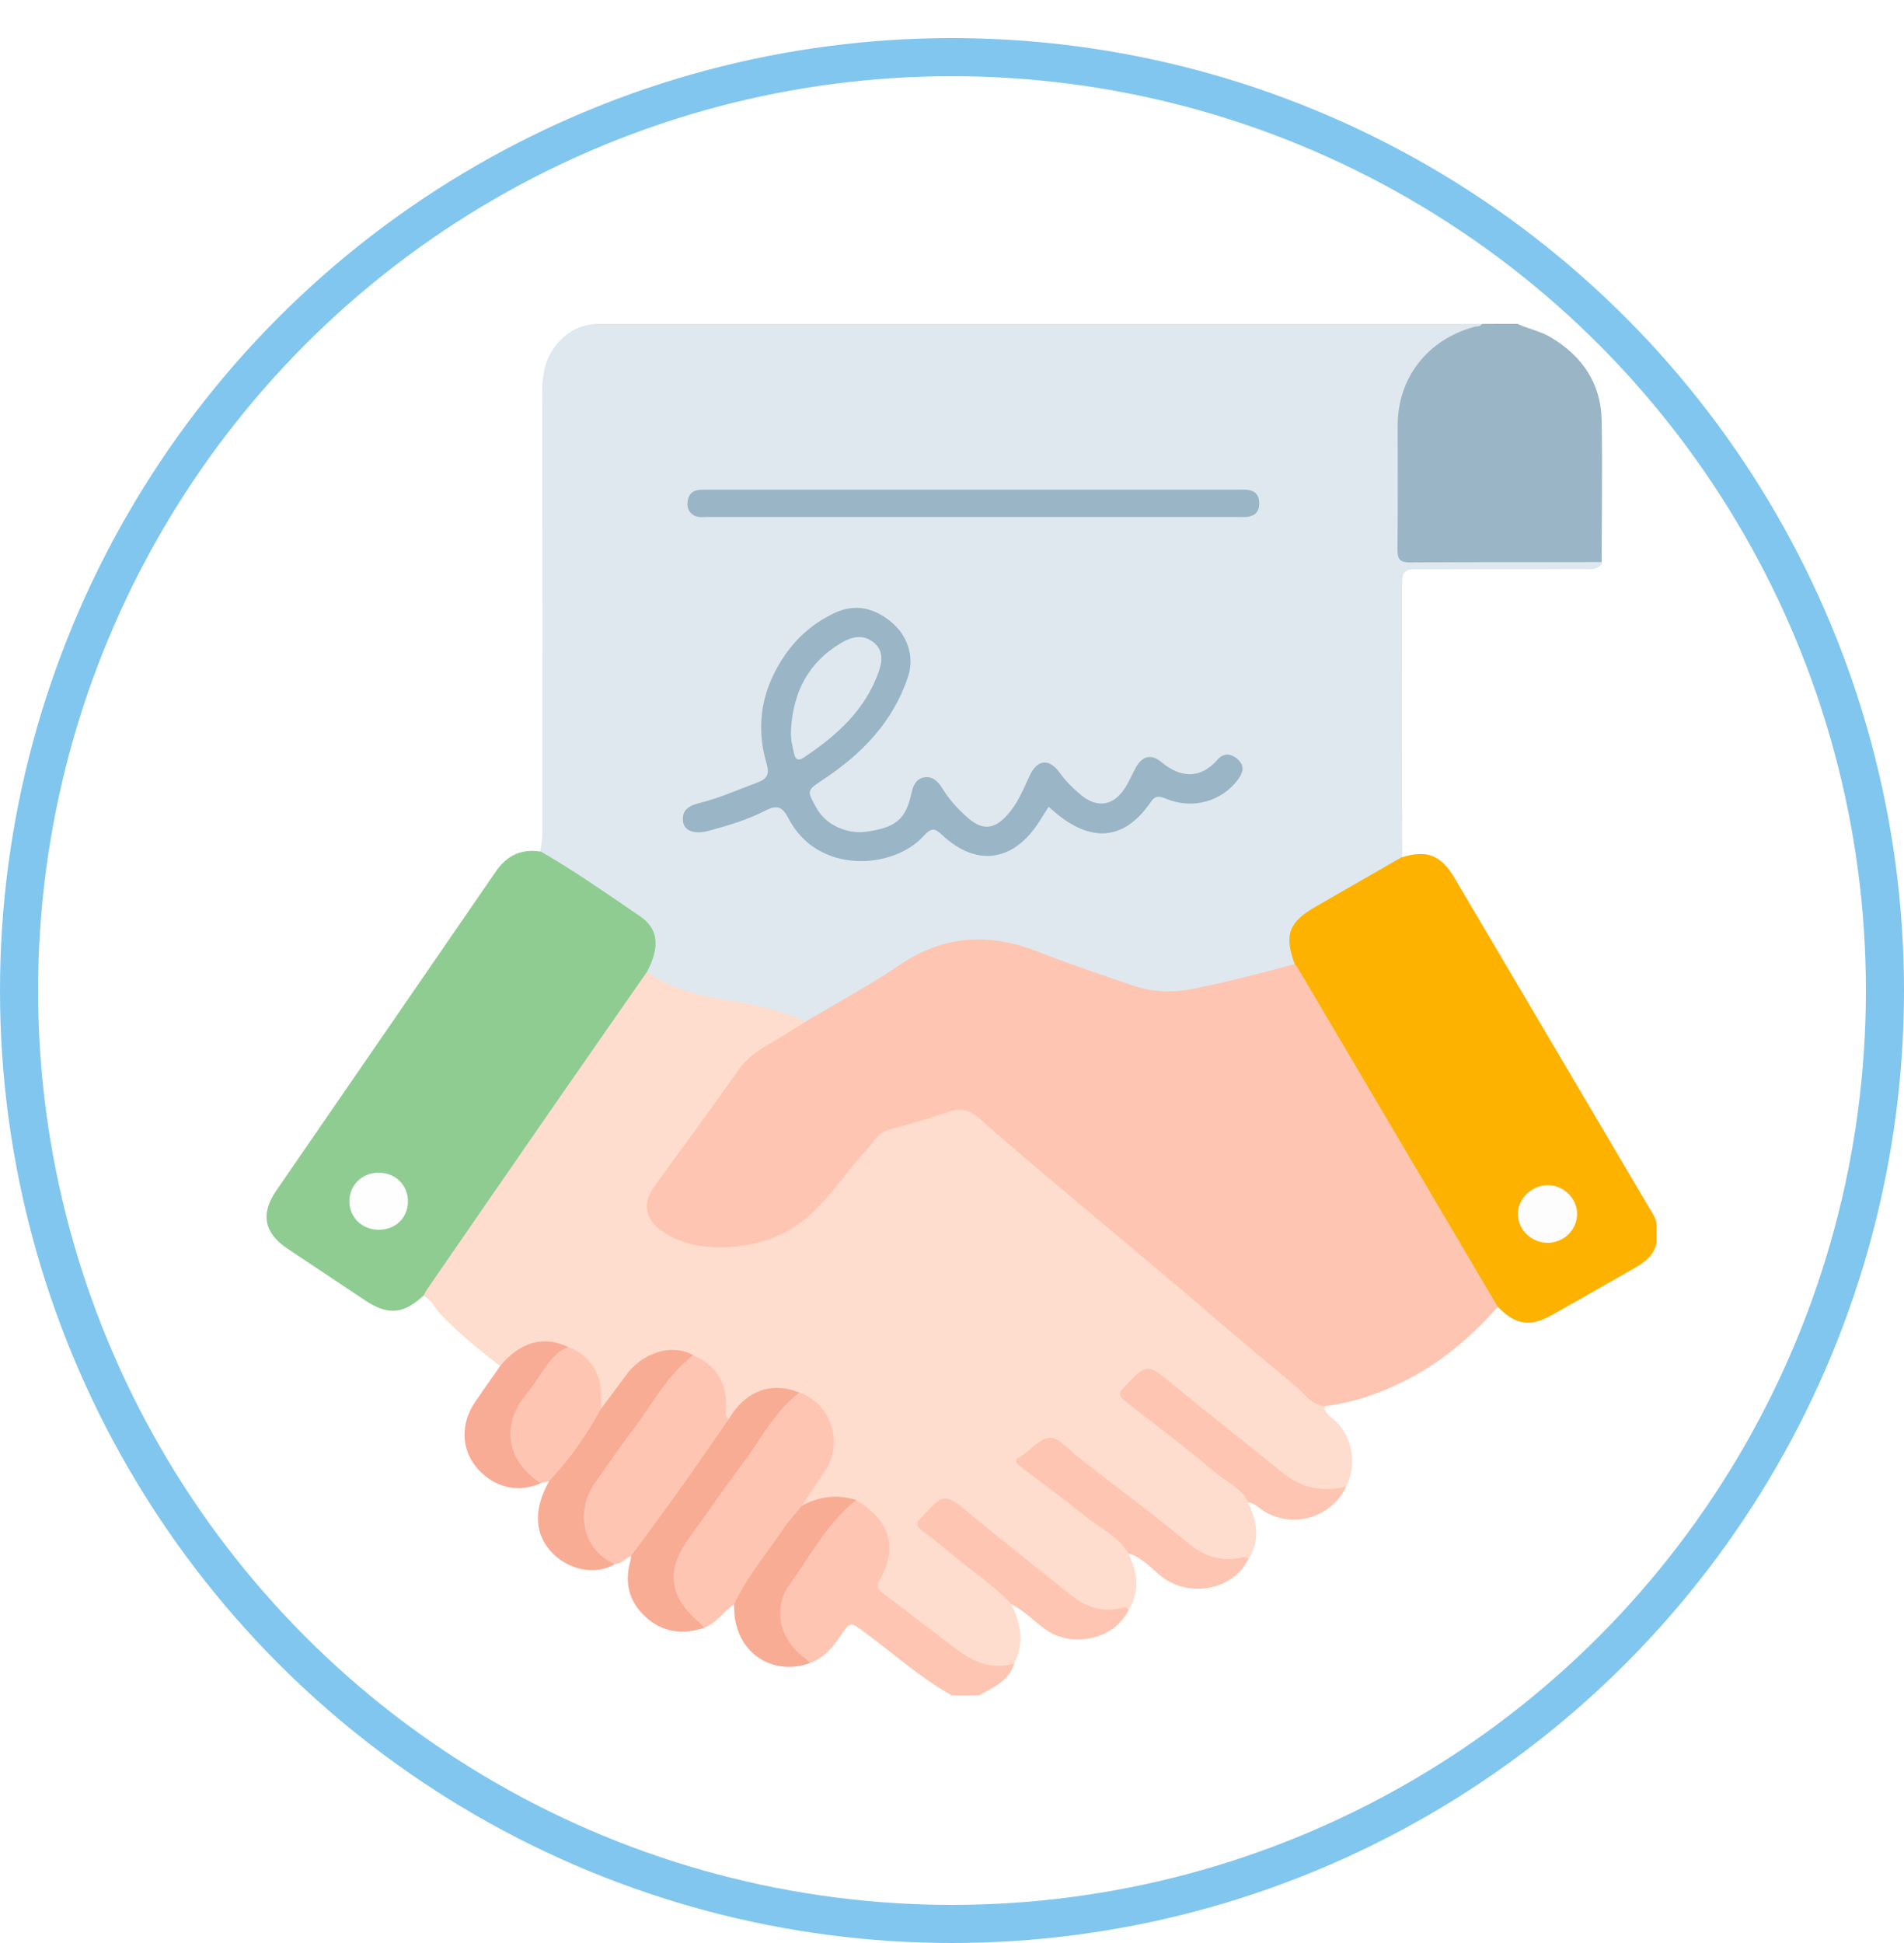 <svg width="100" height="102" viewBox="0 0 100 102" fill="none" xmlns="http://www.w3.org/2000/svg">
<g filter="url(#filter0_d_340_5)">
<circle cx="50" cy="50" r="50" fill="white"/>
<circle cx="50" cy="50" r="49" stroke="#2DA0E3" stroke-opacity="0.6" stroke-width="2"/>
</g>
<g clip-path="url(#clip0_340_5)">
<path d="M31.272 17C46.795 17 62.317 17 77.84 17C77.813 17.351 77.497 17.358 77.27 17.431C74.85 18.209 73.503 20.356 73.608 22.621C73.695 24.513 73.623 26.411 73.627 28.306C73.629 29.268 73.659 29.304 74.617 29.304C77.445 29.308 80.274 29.3 83.104 29.311C83.466 29.313 83.877 29.208 84.152 29.576C83.872 29.983 83.434 29.874 83.049 29.876C80.32 29.889 77.588 29.881 74.859 29.883C74.621 29.883 74.385 29.883 74.147 29.898C73.834 29.917 73.672 30.071 73.655 30.38C73.648 30.543 73.642 30.706 73.642 30.871C73.646 35.499 73.631 40.126 73.651 44.752C73.674 45.243 73.295 45.425 72.947 45.618C71.709 46.301 70.488 47.011 69.265 47.72C67.943 48.487 67.795 48.828 68.067 50.334C68.088 50.452 68.079 50.564 68.02 50.671C67.863 50.876 67.629 50.926 67.399 50.984C65.97 51.339 64.544 51.71 63.108 52.032C61.757 52.334 60.422 52.299 59.11 51.817C57.552 51.245 55.973 50.726 54.421 50.137C52.356 49.353 50.307 49.143 48.305 50.274C46.821 51.112 45.381 52.023 43.919 52.899C43.433 53.189 42.982 53.544 42.423 53.701C42.281 53.724 42.134 53.724 42.001 53.671C40.494 53.056 38.898 52.805 37.304 52.531C36.363 52.37 35.472 52.04 34.615 51.62C34.361 51.496 34.085 51.399 33.935 51.134C33.86 50.915 33.969 50.727 34.045 50.532C34.451 49.469 34.228 48.712 33.251 48.05C31.769 47.045 30.257 46.083 28.765 45.091C28.545 44.945 28.291 44.844 28.402 44.506C28.497 44.088 28.482 43.666 28.482 43.244C28.482 35.675 28.486 28.104 28.478 20.534C28.478 19.666 28.621 18.866 29.175 18.157C29.708 17.465 30.392 17.067 31.272 17Z" fill="#DFE8EE"/>
<path d="M79.697 17C80.27 17.264 80.903 17.381 81.453 17.711C83.118 18.706 84.085 20.137 84.12 22.066C84.165 24.545 84.124 27.027 84.12 29.508C80.771 29.51 77.425 29.501 74.077 29.525C73.541 29.529 73.389 29.375 73.397 28.852C73.423 26.679 73.404 24.504 73.408 22.331C73.412 19.843 74.959 17.844 77.396 17.169C77.551 17.126 77.739 17.172 77.842 17.002C78.459 17 79.078 17 79.697 17Z" fill="#9AB5C5"/>
<path d="M53.277 87.312C52.995 88.239 52.178 88.591 51.413 89C50.937 89 50.461 89 49.984 89C48.339 88.081 46.945 86.823 45.442 85.713C44.659 85.136 44.68 85.096 44.143 85.882C43.73 86.487 43.276 87.043 42.547 87.301C41.166 86.771 40.36 85.031 41.069 83.636C41.924 81.952 43.05 80.409 44.383 79.038C44.545 78.871 44.751 78.744 44.985 78.678C46.232 78.912 47.463 80.864 46.609 82.586C46.306 83.195 46.436 83.493 46.931 83.849C48.219 84.776 49.466 85.752 50.739 86.698C51.312 87.125 51.948 87.337 52.678 87.206C52.887 87.168 53.104 87.129 53.277 87.312Z" fill="#FEC6B2"/>
<path d="M53.277 87.312C51.609 87.83 50.514 86.778 49.358 85.912C48.363 85.168 47.388 84.395 46.39 83.654C46.127 83.459 45.998 83.317 46.188 82.978C47.175 81.228 46.769 79.856 44.971 78.746C44.773 78.866 44.554 78.838 44.352 78.796C43.602 78.65 42.926 78.986 42.215 79.085C41.922 78.796 42.19 78.581 42.331 78.373C42.661 77.891 43.034 77.433 43.303 76.916C43.981 75.611 43.529 73.953 41.941 73.243C40.703 72.772 39.674 73.087 38.808 74.037C38.636 74.225 38.52 74.472 38.248 74.555C37.88 74.427 37.951 74.103 37.953 73.843C37.966 72.661 37.438 71.827 36.358 71.324C35.218 70.85 34.261 71.034 33.395 71.909C32.915 72.395 32.555 72.971 32.157 73.52C32.005 73.73 31.904 74.051 31.523 73.957C31.347 73.736 31.386 73.473 31.374 73.222C31.325 72.129 30.833 71.321 29.807 70.856C28.651 70.396 27.63 70.593 26.735 71.45C26.605 71.574 26.508 71.765 26.272 71.707C25.167 70.873 24.097 69.999 23.139 68.996C22.834 68.675 22.666 68.231 22.24 68.022C22.11 67.728 22.322 67.529 22.462 67.327C26.116 62.081 29.706 56.791 33.38 51.556C33.53 51.341 33.62 51.026 33.98 51.028C35.29 51.92 36.789 52.301 38.332 52.526C39.644 52.717 40.912 53.03 42.133 53.542C42.215 53.576 42.32 53.562 42.413 53.57C42.455 53.853 42.211 53.939 42.036 54.013C39.751 54.98 38.383 56.861 37.077 58.807C36.29 59.979 35.431 61.104 34.62 62.261C33.863 63.335 34.107 64.196 35.334 64.734C38.17 65.977 41.394 65.114 43.495 62.536C44.24 61.623 44.992 60.716 45.742 59.808C46.003 59.491 46.301 59.238 46.71 59.124C47.786 58.826 48.856 58.503 49.923 58.175C50.475 58.006 50.946 58.091 51.382 58.46C53.489 60.249 55.603 62.03 57.711 63.817C59.928 65.696 62.136 67.584 64.366 69.446C66.105 70.897 67.842 72.35 69.564 73.824C69.577 74.233 69.946 74.39 70.181 74.632C71.057 75.539 71.274 76.873 70.706 78.035C69.603 78.661 68.567 78.35 67.649 77.698C66.381 76.794 65.185 75.793 63.979 74.808C62.918 73.944 61.81 73.138 60.774 72.241C60.435 71.949 60.17 71.996 59.848 72.284C58.877 73.154 58.869 73.147 59.896 73.957C61.636 75.331 63.362 76.724 65.105 78.099C65.356 78.297 65.674 78.472 65.554 78.882C66.008 79.867 66.219 80.855 65.571 81.845C64.286 82.257 63.179 81.877 62.194 81.063C60.082 79.316 57.858 77.709 55.713 76.002C55.281 75.659 54.953 75.682 54.523 76.006C53.538 76.749 53.525 76.73 54.536 77.493C55.953 78.56 57.355 79.644 58.759 80.728C59.025 80.934 59.395 81.103 59.267 81.554C59.747 82.539 59.894 83.527 59.282 84.517C58.092 84.854 57.039 84.599 56.077 83.844C54.129 82.31 52.214 80.735 50.272 79.194C50.047 79.016 49.822 78.656 49.487 78.892C49.087 79.173 48.683 79.492 48.479 79.953C48.392 80.152 48.638 80.264 48.779 80.382C50.043 81.446 51.359 82.447 52.628 83.508C52.862 83.705 53.134 83.87 53.127 84.228C53.618 85.231 53.809 86.255 53.277 87.312Z" fill="#FEDDCE"/>
<path d="M69.564 73.822C68.833 73.728 68.466 73.102 67.97 72.699C65.818 70.946 63.729 69.119 61.609 67.331C59.4 65.467 57.175 63.618 54.966 61.752C53.796 60.766 52.636 59.771 51.49 58.762C51.019 58.347 50.566 58.113 49.901 58.344C48.852 58.706 47.782 59.013 46.707 59.3C46.136 59.452 45.907 59.926 45.568 60.299C44.639 61.325 43.846 62.461 42.879 63.461C41.55 64.831 39.866 65.424 38.032 65.476C36.87 65.51 35.649 65.298 34.674 64.554C33.824 63.905 33.758 63.123 34.369 62.279C35.853 60.228 37.361 58.194 38.818 56.126C39.462 55.212 40.46 54.813 41.342 54.237C41.696 54.007 42.058 53.789 42.418 53.566C44.039 52.599 45.709 51.701 47.267 50.645C49.619 49.051 52.029 48.971 54.606 49.992C56.209 50.628 57.853 51.166 59.483 51.731C60.559 52.104 61.662 52.124 62.775 51.89C64.532 51.521 66.273 51.084 68.003 50.606C68.384 50.639 68.462 50.983 68.606 51.226C70.89 55.059 73.155 58.903 75.423 62.744C76.343 64.301 77.265 65.857 78.185 67.413C78.402 67.779 78.749 68.111 78.667 68.602C77.373 70.074 75.909 71.347 74.17 72.288C72.726 73.064 71.206 73.623 69.564 73.822Z" fill="#FEC6B2"/>
<path d="M33.978 51.022C32.367 53.336 30.752 55.648 29.146 57.965C26.91 61.192 24.682 64.424 22.452 67.655C22.372 67.769 22.311 67.897 22.24 68.017C21.196 68.992 20.379 69.063 19.183 68.27C17.822 67.368 16.463 66.463 15.105 65.555C13.871 64.73 13.666 63.729 14.513 62.497C18.353 56.913 22.204 51.339 26.04 45.753C26.625 44.9 27.388 44.54 28.415 44.709C30.213 45.742 31.904 46.936 33.613 48.099C34.597 48.77 34.666 49.711 33.978 51.022Z" fill="#8FCC92"/>
<path d="M78.662 68.6C75.163 62.675 71.666 56.75 68.167 50.825C68.121 50.746 68.055 50.679 67.998 50.606C67.434 49.083 67.687 48.403 69.106 47.593C70.603 46.736 72.098 45.873 73.593 45.013C74.93 44.6 75.677 44.877 76.391 46.083C79.804 51.856 83.213 57.633 86.621 63.408C86.775 63.669 86.956 63.92 87.004 64.231C87.004 64.573 87.004 64.914 87.004 65.255C86.867 65.881 86.417 66.245 85.889 66.545C84.433 67.374 82.979 68.21 81.516 69.031C80.353 69.682 79.604 69.56 78.662 68.6Z" fill="#FEB200"/>
<path d="M55.075 42.35C54.854 42.697 54.675 42.999 54.477 43.289C53.144 45.249 51.25 45.479 49.506 43.854C49.079 43.456 48.915 43.439 48.487 43.908C46.915 45.633 42.944 45.939 41.405 42.948C41.093 42.343 40.803 42.243 40.219 42.545C39.268 43.034 38.244 43.338 37.211 43.616C36.493 43.809 35.937 43.638 35.874 43.124C35.798 42.511 36.206 42.286 36.756 42.151C37.794 41.894 38.767 41.452 39.769 41.084C40.301 40.889 40.421 40.627 40.263 40.091C39.655 38.032 40.028 36.106 41.251 34.355C41.904 33.419 42.761 32.684 43.819 32.186C44.923 31.666 45.902 31.916 46.792 32.639C47.694 33.373 48.033 34.498 47.687 35.538C46.902 37.893 45.272 39.575 43.232 40.927C42.35 41.512 42.371 41.497 42.889 42.429C43.411 43.366 44.554 43.777 45.418 43.67C47.047 43.469 47.571 43.002 47.862 41.677C47.944 41.306 48.068 40.917 48.496 40.818C48.963 40.709 49.266 41.024 49.479 41.367C49.856 41.975 50.323 42.5 50.864 42.961C51.616 43.599 52.218 43.535 52.886 42.804C53.439 42.2 53.738 41.463 54.071 40.737C54.477 39.856 55.102 39.794 55.663 40.574C55.97 41 56.338 41.366 56.732 41.699C57.621 42.459 58.499 42.314 59.114 41.322C59.313 41.004 59.459 40.655 59.638 40.325C59.987 39.68 60.453 39.553 61.011 40.017C61.985 40.829 63.038 40.923 63.943 39.883C64.257 39.521 64.644 39.532 65.005 39.858C65.392 40.205 65.289 40.563 65.025 40.917C64.16 42.074 62.651 42.502 61.272 41.943C60.926 41.803 60.697 41.722 60.44 42.099C58.979 44.248 57.181 44.154 55.395 42.631C55.305 42.56 55.221 42.479 55.075 42.35Z" fill="#9AB5C5"/>
<path d="M51.199 25.706C55.768 25.706 60.338 25.706 64.907 25.706C65.145 25.706 65.389 25.689 65.619 25.732C65.969 25.797 66.126 26.041 66.135 26.39C66.145 26.763 66.002 27.035 65.613 27.116C65.43 27.153 65.234 27.14 65.044 27.14C55.763 27.14 46.481 27.142 37.2 27.138C36.943 27.138 36.671 27.191 36.433 27.046C36.092 26.838 36.063 26.51 36.147 26.178C36.244 25.796 36.555 25.706 36.92 25.706C39.324 25.709 41.728 25.707 44.131 25.707C46.487 25.706 48.843 25.706 51.199 25.706Z" fill="#9AB5C5"/>
<path d="M41.99 73.106C43.674 73.683 44.343 75.794 43.291 77.294C42.891 77.864 42.514 78.449 42.126 79.029C42.162 79.496 41.718 79.677 41.518 80.004C40.697 81.339 39.585 82.484 38.924 83.922C38.853 84.074 38.737 84.192 38.554 84.221C37.995 84.596 37.642 85.226 36.966 85.458C35.216 84.637 34.694 82.722 35.804 81.024C36.498 79.964 37.263 78.948 37.998 77.917C38.884 76.674 39.751 75.418 40.667 74.195C41.013 73.732 41.333 73.213 41.99 73.106Z" fill="#FEC6B2"/>
<path d="M36.411 71.142C37.598 71.668 38.179 72.562 38.135 73.85C38.127 74.071 38.047 74.323 38.264 74.508C38.375 74.804 38.156 74.994 38.015 75.192C36.575 77.236 35.097 79.256 33.678 81.314C33.552 81.496 33.45 81.742 33.143 81.682C32.853 81.817 32.638 82.093 32.29 82.113C31.497 82.017 30.741 81.249 30.575 80.319C30.413 79.415 30.526 78.558 31.093 77.782C32.411 75.98 33.649 74.124 34.979 72.329C35.348 71.829 35.724 71.293 36.411 71.142Z" fill="#FEC6B2"/>
<path d="M33.143 81.684C33.97 80.557 34.808 79.438 35.619 78.299C36.514 77.045 37.385 75.774 38.267 74.508C39.145 73.016 40.501 72.506 41.994 73.106C40.71 74.052 40.025 75.47 39.101 76.698C38.101 78.026 37.166 79.398 36.189 80.743C34.945 82.456 35.132 83.859 36.8 85.237C36.87 85.295 36.912 85.383 36.969 85.458C35.815 85.844 34.752 85.677 33.869 84.847C33.031 84.058 32.787 83.069 33.105 81.959C33.13 81.871 33.13 81.776 33.143 81.684Z" fill="#F8AC94"/>
<path d="M36.41 71.142C34.987 72.217 34.216 73.803 33.165 75.168C32.494 76.038 31.894 76.961 31.249 77.849C30.277 79.183 30.466 81.294 32.291 82.113C30.708 83.043 28.415 81.798 28.264 79.955C28.198 79.141 28.464 78.44 28.839 77.754C28.881 77.323 29.245 77.092 29.481 76.792C30.209 75.873 30.75 74.823 31.559 73.964C32.003 73.37 32.45 72.781 32.887 72.183C33.74 71.011 35.286 70.509 36.41 71.142Z" fill="#F8AC94"/>
<path d="M31.558 73.966C30.812 75.341 29.919 76.614 28.839 77.756C28.69 77.791 28.541 77.827 28.393 77.862C26.549 77.208 26.309 75.181 26.949 73.968C27.484 72.952 28.191 72.035 28.94 71.156C29.166 70.889 29.433 70.638 29.846 70.717C30.816 71.043 31.507 71.954 31.555 72.984C31.572 73.312 31.558 73.64 31.558 73.966Z" fill="#FEC6B2"/>
<path d="M38.555 84.221C39.204 82.809 40.219 81.627 41.076 80.347C41.393 79.876 41.775 79.468 42.126 79.029C43.036 78.567 43.979 78.421 44.969 78.748C43.442 79.951 42.566 81.659 41.467 83.189C40.558 84.453 40.966 86.092 42.246 87.022C42.356 87.103 42.448 87.209 42.547 87.303C40.594 88.008 38.734 86.795 38.572 84.71C38.56 84.547 38.56 84.384 38.555 84.221Z" fill="#F8AC94"/>
<path d="M29.846 70.719C29.386 70.891 29.054 71.229 28.77 71.602C28.374 72.121 28.058 72.701 27.639 73.199C26.407 74.664 26.451 76.576 28.393 77.866C27.003 78.481 25.715 77.904 24.982 76.981C24.216 76.017 24.197 74.714 24.95 73.604C25.382 72.967 25.83 72.339 26.271 71.707C27.315 70.441 28.593 70.089 29.846 70.719Z" fill="#F8AC95"/>
<path d="M59.27 81.549C58.731 80.651 57.769 80.225 56.994 79.595C55.88 78.691 54.718 77.846 53.575 76.976C53.345 76.799 53.231 76.631 53.587 76.469C53.608 76.46 53.629 76.447 53.648 76.434C54.151 76.091 54.646 75.489 55.156 75.479C55.621 75.47 56.112 76.083 56.571 76.447C58.489 77.969 60.483 79.396 62.354 80.975C63.176 81.671 64.146 82.031 65.26 81.753C65.391 81.719 65.491 81.734 65.573 81.839C64.723 83.555 62.363 83.866 60.975 82.741C60.44 82.308 59.979 81.753 59.27 81.549Z" fill="#FEC6B2"/>
<path d="M65.555 78.877C65.186 78.089 64.369 77.763 63.754 77.244C62.232 75.957 60.632 74.761 59.063 73.531C58.807 73.331 58.706 73.177 58.996 72.869C60.257 71.527 60.224 71.538 61.735 72.783C63.582 74.306 65.475 75.774 67.329 77.287C68.338 78.112 69.452 78.35 70.707 78.031C69.97 79.649 67.938 80.268 66.407 79.346C66.131 79.181 65.913 78.903 65.555 78.877Z" fill="#FEC6B2"/>
<path d="M53.129 84.222C52.231 83.259 51.117 82.544 50.123 81.693C49.554 81.206 48.95 80.757 48.359 80.293C48.121 80.105 48.108 79.916 48.344 79.717C48.361 79.702 48.379 79.685 48.394 79.666C49.586 78.337 49.617 78.363 51.005 79.518C52.717 80.943 54.481 82.308 56.214 83.711C57.033 84.373 57.924 84.68 58.978 84.388C59.105 84.352 59.208 84.41 59.284 84.511C58.446 86.206 56.231 86.397 55.064 85.644C54.386 85.209 53.856 84.586 53.129 84.222Z" fill="#FEC6B2"/>
<path d="M21.426 63.078C21.418 63.941 20.765 64.565 19.877 64.558C19.005 64.55 18.342 63.896 18.35 63.046C18.357 62.201 19.037 61.552 19.906 61.561C20.782 61.572 21.431 62.221 21.426 63.078Z" fill="#FEFEFE"/>
<path d="M81.281 65.242C80.431 65.242 79.719 64.554 79.721 63.734C79.723 62.919 80.433 62.227 81.281 62.218C82.117 62.208 82.835 62.911 82.829 63.733C82.825 64.567 82.134 65.242 81.281 65.242Z" fill="#FDFDFE"/>
<path d="M41.548 38.263C41.666 36.331 42.451 34.771 44.184 33.748C44.723 33.429 45.3 33.281 45.847 33.695C46.409 34.121 46.352 34.706 46.142 35.291C45.43 37.286 43.94 38.621 42.222 39.764C41.942 39.95 41.788 39.896 41.714 39.586C41.607 39.153 41.508 38.72 41.548 38.263Z" fill="#DFE8EE"/>
</g>
<defs>
<filter id="filter0_d_340_5" x="0" y="0" width="100" height="102" filterUnits="userSpaceOnUse" color-interpolation-filters="sRGB">
<feFlood flood-opacity="0" result="BackgroundImageFix"/>
<feColorMatrix in="SourceAlpha" type="matrix" values="0 0 0 0 0 0 0 0 0 0 0 0 0 0 0 0 0 0 127 0" result="hardAlpha"/>
<feOffset dy="2"/>
<feComposite in2="hardAlpha" operator="out"/>
<feColorMatrix type="matrix" values="0 0 0 0 0.176 0 0 0 0 0.627 0 0 0 0 0.89 0 0 0 0.15 0"/>
<feBlend mode="normal" in2="BackgroundImageFix" result="effect1_dropShadow_340_5"/>
<feBlend mode="normal" in="SourceGraphic" in2="effect1_dropShadow_340_5" result="shape"/>
</filter>
<clipPath id="clip0_340_5">
<rect width="73" height="72" fill="white" transform="translate(14 17)"/>
</clipPath>
</defs>
</svg>
